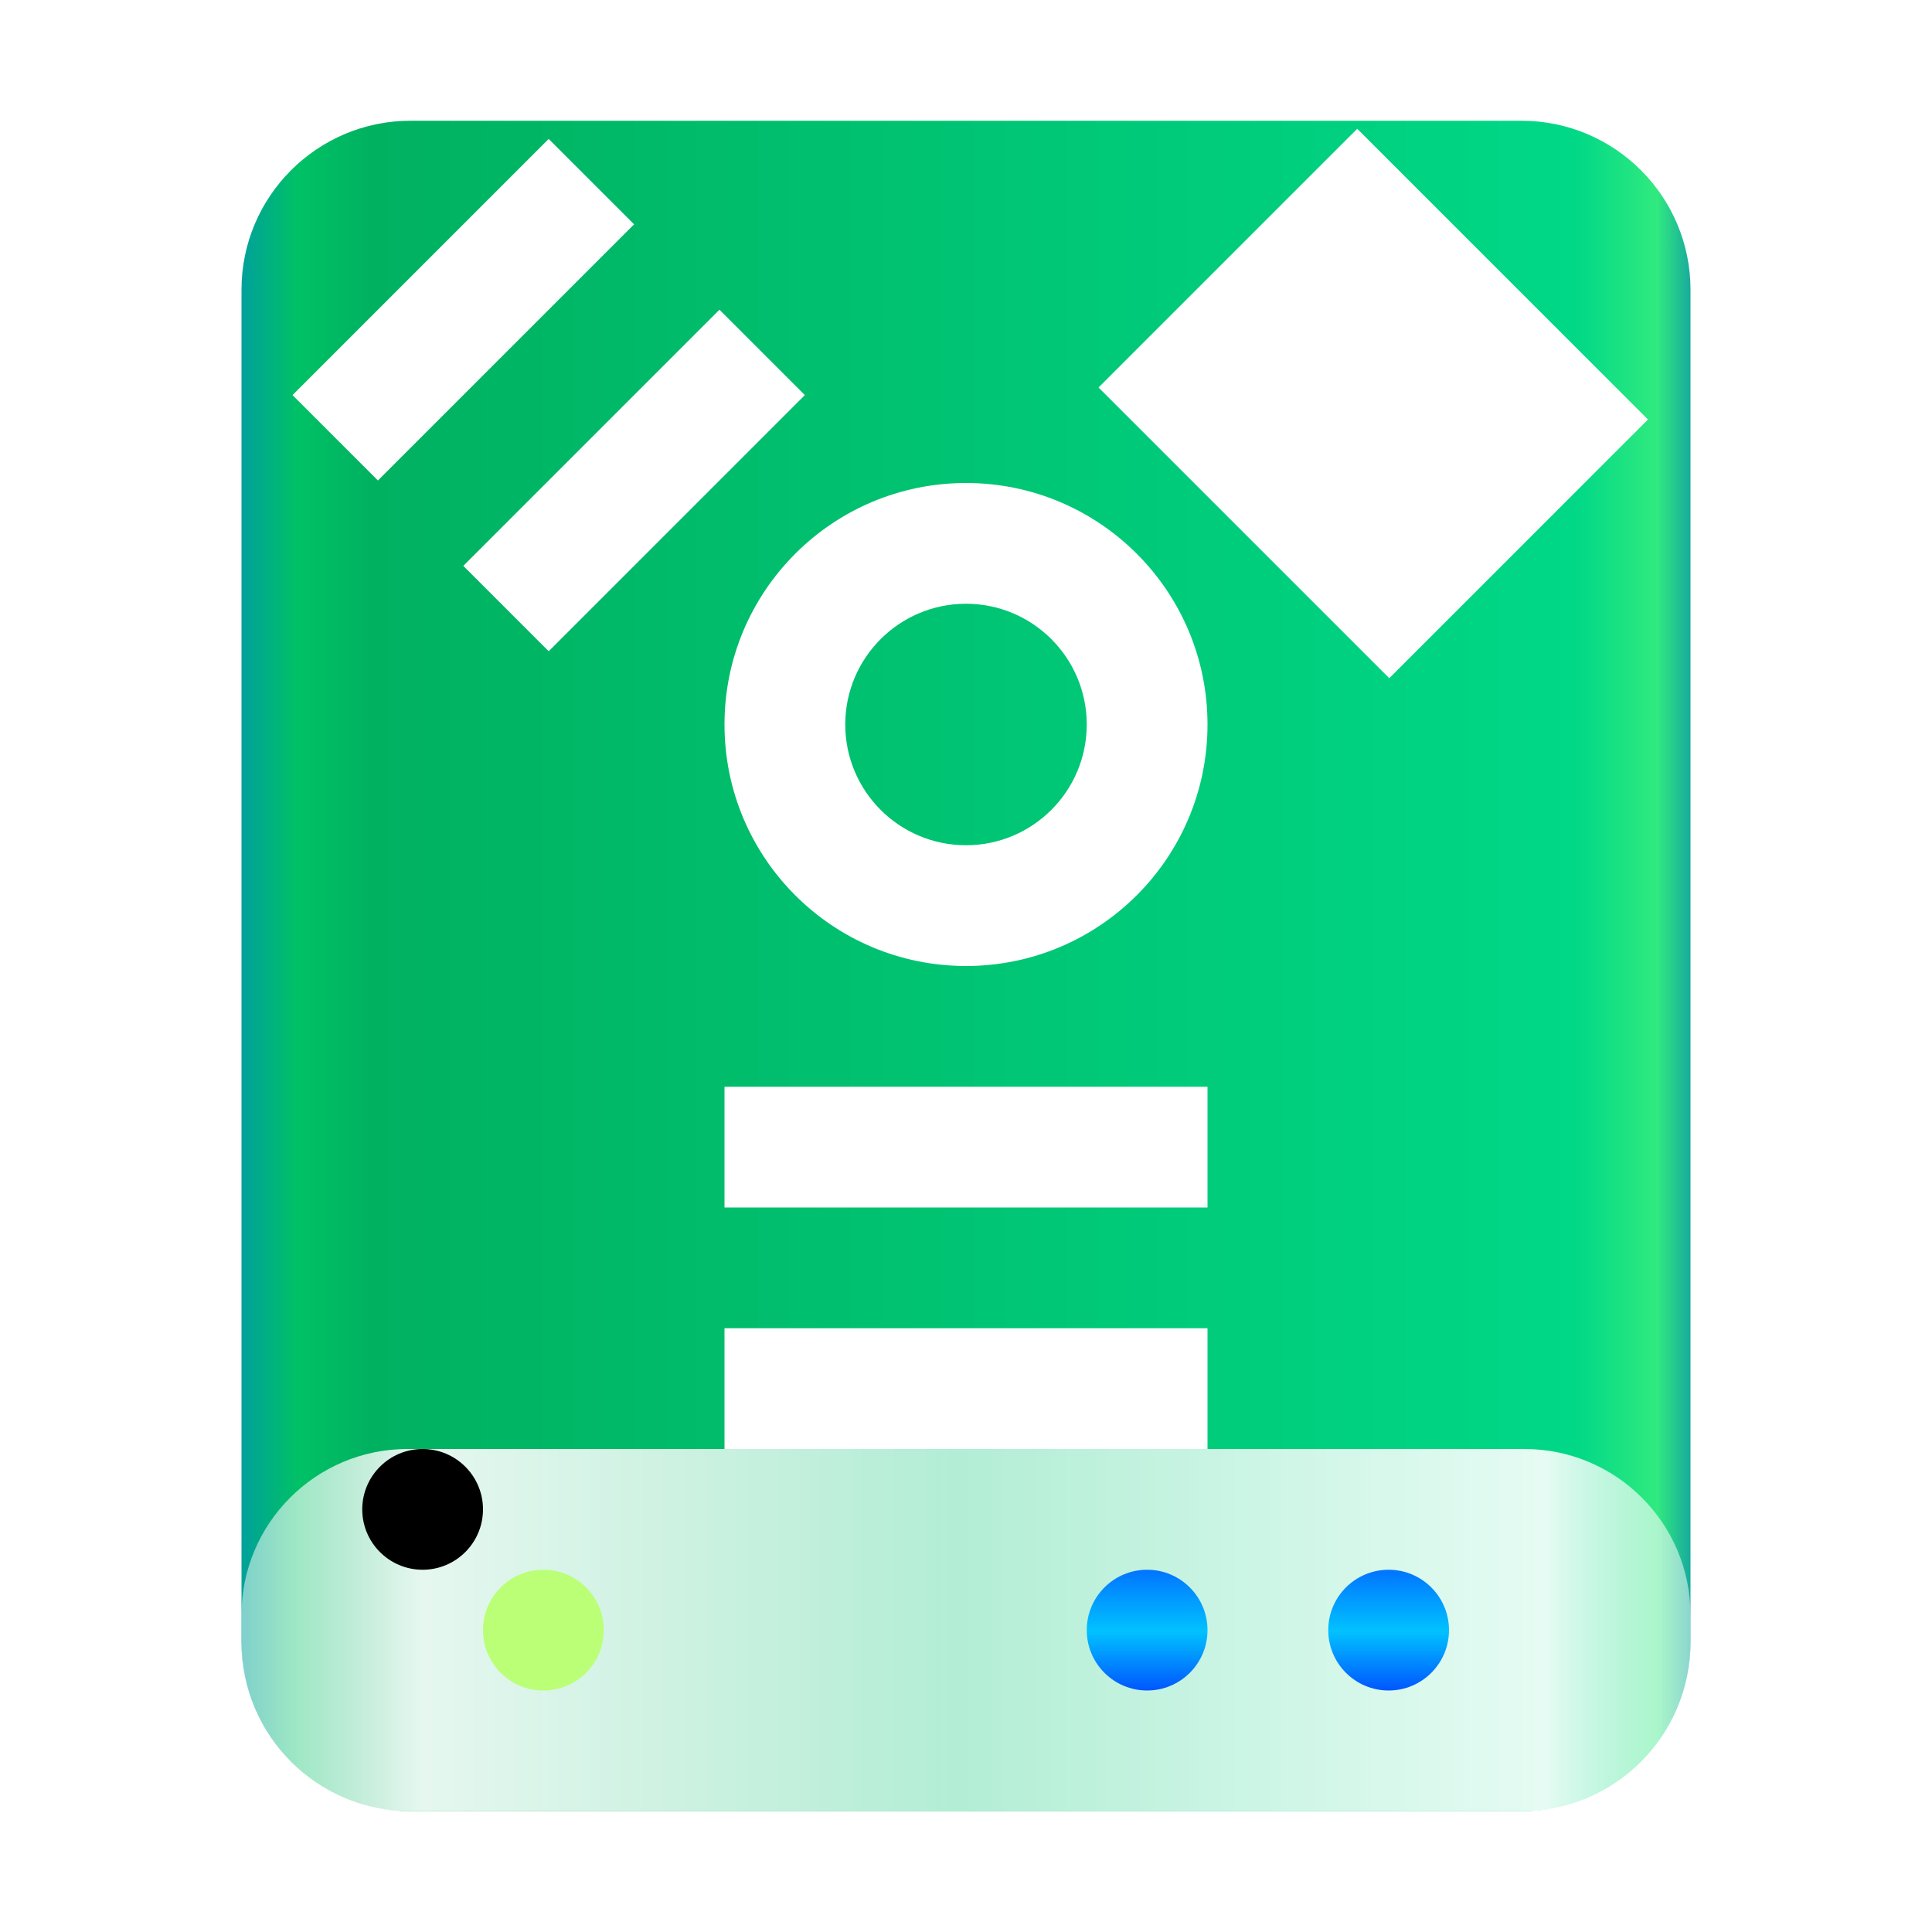 <?xml version="1.0" encoding="UTF-8"?>
<svg width="16px" height="16px" viewBox="0 0 16 16" version="1.1" xmlns="http://www.w3.org/2000/svg" xmlns:xlink="http://www.w3.org/1999/xlink">
    <title>devices/16/drive-harddisk-ieee1394</title>
    <defs>
        <linearGradient x1="102.549%" y1="57.682%" x2="-2.652%" y2="57.682%" id="linearGradient-1">
            <stop stop-color="#0067BC" offset="0%"></stop>
            <stop stop-color="#30EA7F" offset="4.571%"></stop>
            <stop stop-color="#00D887" offset="9.931%"></stop>
            <stop stop-color="#00B160" offset="88.945%"></stop>
            <stop stop-color="#00C165" offset="93.793%"></stop>
            <stop stop-color="#008CBD" offset="100%"></stop>
        </linearGradient>
        <linearGradient x1="100%" y1="56.43%" x2="0%" y2="56.43%" id="linearGradient-2">
            <stop stop-color="#FFFFFF" stop-opacity="0.5" offset="0%"></stop>
            <stop stop-color="#FFFFFF" stop-opacity="0.9" offset="9.936%"></stop>
            <stop stop-color="#FFFFFF" stop-opacity="0.7" offset="50.613%"></stop>
            <stop stop-color="#FFFFFF" stop-opacity="0.9" offset="87.648%"></stop>
            <stop stop-color="#FFFFFF" stop-opacity="0.5" offset="100%"></stop>
        </linearGradient>
        <linearGradient x1="50%" y1="0%" x2="50%" y2="100%" id="linearGradient-3">
            <stop stop-color="#0174FF" offset="0%"></stop>
            <stop stop-color="#01C2FF" offset="50.85%"></stop>
            <stop stop-color="#0056FF" offset="100%"></stop>
        </linearGradient>
        <path d="M2.5,13 C2.776,13 3,12.776 3,12.5 C3,12.224 2.776,12 2.5,12 C2.224,12 2,12.224 2,12.5 C2,12.776 2.224,13 2.5,13 Z" id="path-4"></path>
        <filter x="-50.0%" y="-50.0%" width="200.0%" height="200.0%" filterUnits="objectBoundingBox" id="filter-5">
            <feOffset dx="-1" dy="-1" in="SourceAlpha" result="shadowOffsetInner1"></feOffset>
            <feComposite in="shadowOffsetInner1" in2="SourceAlpha" operator="arithmetic" k2="-1" k3="1" result="shadowInnerInner1"></feComposite>
            <feColorMatrix values="0 0 0 0 0.201   0 0 0 0 0.799   0 0 0 0 0.128  0 0 0 0.5 0" type="matrix" in="shadowInnerInner1"></feColorMatrix>
        </filter>
    </defs>
    <g id="devices/16/drive-harddisk-ieee1394" stroke="none" stroke-width="1" fill="none" fill-rule="evenodd">
        <g id="编组-2" transform="translate(2, 1)">
            <path d="M1.4,0 L10.6,0 C11.373,-1.42034285e-16 12,0.627 12,1.4 L12,12.6 C12,13.373 11.373,14 10.6,14 L1.4,14 C0.627,14 9.46895235e-17,13.373 0,12.6 L0,1.4 C-9.46895235e-17,0.627 0.627,1.42034285e-16 1.4,0 Z" id="Rectangle-1" fill="url(#linearGradient-1)"></path>
            <path d="M1.375,11 L10.625,11 C11.384,11 12,11.616 12,12.375 L12,12.625 C12,13.384 11.384,14 10.625,14 L1.375,14 C0.616,14 9.29986408e-17,13.384 0,12.625 L0,12.375 C-9.29986408e-17,11.616 0.616,11 1.375,11 Z" id="Rectangle-1" fill="url(#linearGradient-2)"></path>
            <path d="M7.5,12 C7.776,12 8,12.224 8,12.5 C8,12.776 7.776,13 7.5,13 C7.224,13 7,12.776 7,12.5 C7,12.224 7.224,12 7.5,12 Z M9.5,12 C9.776,12 10,12.224 10,12.5 C10,12.776 9.776,13 9.5,13 C9.224,13 9,12.776 9,12.5 C9,12.224 9.224,12 9.5,12 Z" id="Combined-Shape" fill="url(#linearGradient-3)"></path>
            <g id="Oval">
                <use fill="#BAFF76" fill-rule="evenodd" xlink:href="#path-4"></use>
                <use fill="black" fill-opacity="1" filter="url(#filter-5)" xlink:href="#path-4"></use>
            </g>
        </g>
        <g id="Group" transform="translate(2, 1)" fill="#FFFFFF">
            <path d="M6,3 C4.896,3 4,3.895 4,5 C4,6.105 4.895,7 6,7 C7.104,7 8,6.105 8,5 C8,3.895 7.104,3 6,3 L6,3 Z M5,5 C5,4.448 5.448,4 6,4 C6.552,4 7,4.448 7,5 C7,5.552 6.552,6 6,6 C5.448,6 5,5.552 5,5 Z" id="Shape"></path>
            <rect id="Rectangle-path" x="4" y="8" width="4" height="1"></rect>
            <rect id="Rectangle-path" x="4" y="10" width="4" height="1"></rect>
            <g id="Group-3" transform="translate(2.544, 2.272) rotate(-45) translate(-2.544, -2.272)translate(1.044, 0.772)">
                <rect id="Rectangle-path" x="0" y="0" width="3" height="1"></rect>
                <rect id="Rectangle-path" x="0" y="2" width="3" height="1"></rect>
            </g>
            <polygon id="Rectangle-path" transform="translate(9.373, 2.342) rotate(225) translate(-9.373, -2.342)" points="7.671 0.827 11.076 0.827 11.076 3.857 7.671 3.857"></polygon>
        </g>
    </g>
</svg>